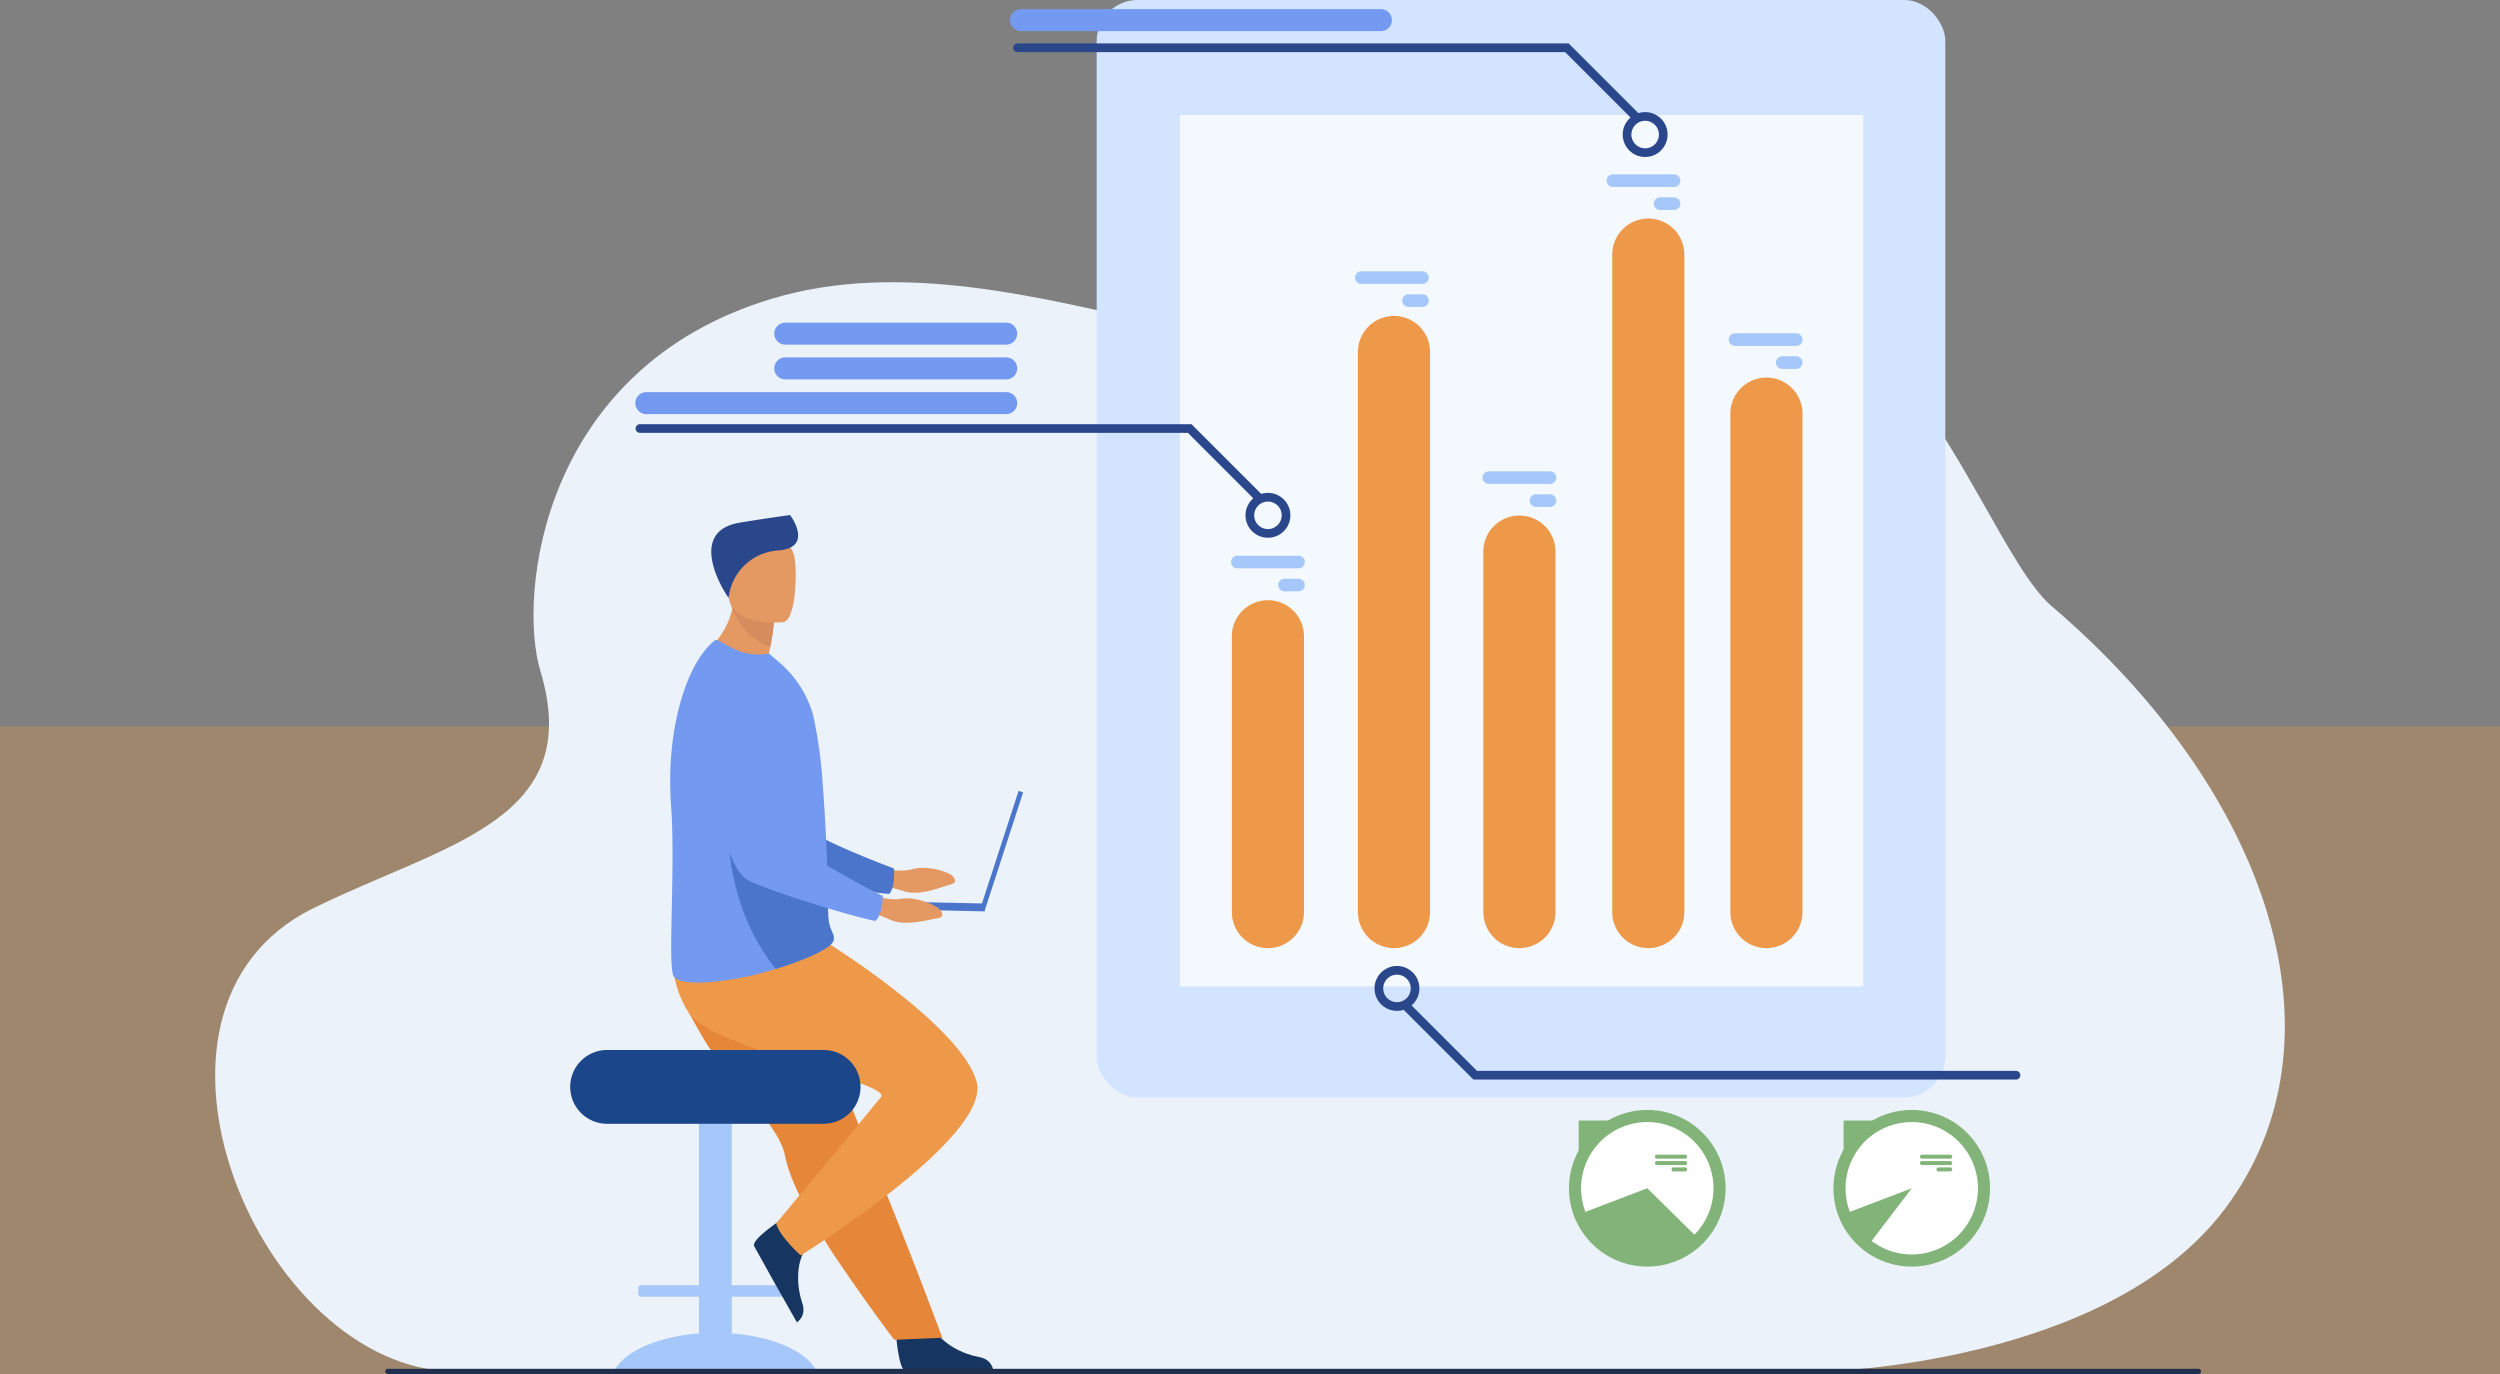 <svg xmlns="http://www.w3.org/2000/svg" width="610" height="335.253" viewBox="0 0 610 335.253">
  <rect x="0" y="0" width="610" height="335.253" fill="#808080" stroke="none"/>
  <g id="Grupo_56517" data-name="Grupo 56517" transform="translate(-810 -13130.973)">
    <rect id="Rectángulo_5413" data-name="Rectángulo 5413" width="610" height="158" transform="translate(810 13308.226)" fill="#fb9e36" opacity="0.25"/>
    <g id="Grupo_55397" data-name="Grupo 55397" transform="translate(603.025 12949.904)">
      <path id="Trazado_102880" data-name="Trazado 102880" d="M707.534,563.808C686.8,546.118,661.794,439.431,576.145,495c-44.251,28.708-118.867-24.646-180.628-6.217-56.719,16.924-62.187,72.684-56.7,90.854,11.086,36.7-23.413,42.164-55.416,57.933-50.2,24.735-13,112.588,34.427,113s334.36,0,334.36,0,68.976-1.576,97.625-39.6C780.646,670.053,761.1,609.5,707.534,563.808Z" transform="translate(0 -234.883)" fill="#ebf2f9"/>
      <g id="Grupo_55385" data-name="Grupo 55385" transform="translate(346.105 306.738)">
        <path id="Trazado_102881" data-name="Trazado 102881" d="M1043.09,1701.987s.6,9.688,2.475,9.827c.249.019,9.506.019,9.506.019l11.817-.068s-.078-2.847-3.531-3.449-9.236-3.03-11.328-7.595C1049.827,1695.917,1043.09,1701.987,1043.09,1701.987Z" transform="translate(-963.654 -1502.883)" fill="#163560"/>
        <g id="Grupo_55382" data-name="Grupo 55382" transform="translate(30.684 35.586)">
          <path id="Trazado_102882" data-name="Trazado 102882" d="M1013.26,1180.086s5.148,1.322,8.421.336,8.905.633,9.812,1.827.574,1.667-1.045,2.079-7.353,2.858-11.122,1.442a30.031,30.031,0,0,0-8.684-1.467Z" transform="translate(-968.767 -1129.628)" fill="#e49963"/>
          <path id="Trazado_102883" data-name="Trazado 102883" d="M813.045,947.726s5.783,41.1,15.359,44.785c4.725,1.816,25.608,5.934,31.785,6.348,0,0,1.513-1.228,1.145-6.224,0,0-21.879-8.032-24.987-12.4-4.626-6.5,2.872-26.559-2.933-32.665S817.833,938.839,813.045,947.726Z" transform="translate(-813.045 -941.988)" fill="#4a75cb"/>
        </g>
        <path id="Trazado_102884" data-name="Trazado 102884" d="M739.621,1473.186v-8.962H725.512a.694.694,0,0,1-.692-.692V1462.1a.694.694,0,0,1,.692-.692h14.109v-51.015a2.61,2.61,0,0,1,2.6-2.6h2.792a2.611,2.611,0,0,1,2.6,2.6V1461.4h14.109a.694.694,0,0,1,.692.692v1.436a.694.694,0,0,1-.692.692H747.619v8.962c10.208.772,18.387,4.447,20.682,9.2H718.939C721.233,1477.633,729.412,1473.957,739.621,1473.186Z" transform="translate(-708.198 -1273.486)" fill="#a6c7f9"/>
        <path id="Trazado_102885" data-name="Trazado 102885" d="M794.784,1287.941a72.069,72.069,0,0,0,5.649,8.083c6.216,7.847,12.982,14.317,14.161,20.432a27.678,27.678,0,0,0,1.093,3.914c.492,1.4,1.1,2.874,1.8,4.4a135.42,135.42,0,0,0,10.52,17.985c6.808,10.088,13.21,18.506,13.21,18.506l11.741-.5c-.47-1.177-5.591-15.106-12.441-32.128-2.782-6.91-5.74-14.26-8.593-21.349q-.57-1.42-1.136-2.824c-.873-2.169-1.731-4.3-2.57-6.384-6.432-15.984-11.555-28.711-11.555-28.711s-25.707-9.739-28.377-3.428C786.087,1271.137,787.88,1276.234,794.784,1287.941Z" transform="translate(-762.151 -1160.019)" fill="#e58638"/>
        <path id="Trazado_102886" data-name="Trazado 102886" d="M887.187,1582.978s-8.166,5.248-7.374,6.952c.105.227,4.618,8.309,4.618,8.309l5.82,10.285s2.449-1.456,1.29-4.765-1.857-9.541,1.109-13.593C895.772,1585.9,887.187,1582.978,887.187,1582.978Z" transform="translate(-834.937 -1411.551)" fill="#163560"/>
        <path id="Trazado_102887" data-name="Trazado 102887" d="M825.267,1268.21s32.268,20.1,35.87,33.607-42.924,42.323-42.924,42.323-5.1-4.5-6-7.8c0,0,21.03-25.2,25.592-30.844,2.8-3.469-41.425-12.008-46.828-20.412S787.5,1269.6,787.5,1269.6Z" transform="translate(-761.968 -1163.49)" fill="#ee9849"/>
        <path id="Rectángulo_5661" data-name="Rectángulo 5661" d="M9,0H61.838a9,9,0,0,1,9,9v0a9.006,9.006,0,0,1-9.006,9.006H9.006A9.006,9.006,0,0,1,0,9V9A9,9,0,0,1,9,0Z" transform="translate(0 130.53)" fill="#1c468a"/>
        <path id="Trazado_102888" data-name="Trazado 102888" d="M838.415,874.232a18.212,18.212,0,0,1,4.916,4.455c-7.73,2-20.545-5.164-20.545-5.164a18.963,18.963,0,0,0,6.819-10.69c.093-.371.178-.751.253-1.14a23.189,23.189,0,0,0,.419-4.022l3.551,3.181,5.9,5.29a50.706,50.706,0,0,1-.873,5.971Q838.667,873.1,838.415,874.232Z" transform="translate(-790.037 -839.953)" fill="#e49963"/>
        <path id="Trazado_102889" data-name="Trazado 102889" d="M783.561,958.16c1.107,14.893-.755,37.534.5,41.457,1.084,3.385,13.842,1.381,18.772.251,1.825-.418,4.035-1.016,6.318-1.722,6.368-1.972,13.306-4.787,14.051-6.878a1.767,1.767,0,0,0,.069-.241,1.91,1.91,0,0,0-.013-.876c-.248-1.065-1.2-2.218-1.317-4.856-.126-2.945-.107-6.414-.218-10.143-.006-.42-.011-.878-.057-1.3l0-.153c0-.08,0-.158-.006-.239-.107-4.159-.325-8.532-.576-12.869-.16-2.724-.345-5.421-.559-8.006a107.052,107.052,0,0,0-2.294-16.355,26.263,26.263,0,0,0-8.437-13.024l-2.35-2.015a13.589,13.589,0,0,1-8.527-1.136c-3.035-1.441-4.083-2.474-4.612-2.084C787.295,923.384,782.254,939.954,783.561,958.16Z" transform="translate(-758.962 -887.413)" fill="#739af0"/>
        <path id="Trazado_102890" data-name="Trazado 102890" d="M861.82,1164.376c6.368-1.972,13.306-4.787,14.051-6.877a1.779,1.779,0,0,0,.069-.24c0-.292-.007-.584-.013-.876-.248-1.065-1.2-2.218-1.317-4.856-.126-2.945-.107-6.414-.218-10.144-.006-.42-.011-.878-.057-1.3l0-.153c0-.08,0-.158-.005-.239l-24.053-10.909S848.887,1148.172,861.82,1164.376Z" transform="translate(-811.666 -1053.613)" fill="#4a75cb"/>
        <path id="Trazado_102891" data-name="Trazado 102891" d="M863.766,877.972a50.724,50.724,0,0,1-.873,5.971c-5.766-1.863-8.382-7.071-9.255-9.28-.248-.624-.356-1.01-.356-1.01l.609-.13,3.97-.841Z" transform="translate(-814.071 -851.783)" fill="#d68d5d"/>
        <path id="Trazado_102892" data-name="Trazado 102892" d="M860.662,819.049s-12.668,1.429-13.436-6.474-2.921-13.04,5.135-14.287,9.923,1.616,10.821,4.191S863.937,818.474,860.662,819.049Z" transform="translate(-808.632 -792.918)" fill="#e49963"/>
        <path id="Trazado_102893" data-name="Trazado 102893" d="M834.919,794.269a13.016,13.016,0,0,1,12.334-11.577c7.9-.744,3.495-7.542,2.653-8.626,0,0-6.051.83-12.254,1.855C824.633,778.072,833.641,792.636,834.919,794.269Z" transform="translate(-796.271 -774.066)" fill="#2b478b"/>
        <g id="Grupo_55383" data-name="Grupo 55383" transform="translate(69.045 67.31)">
          <rect id="Rectángulo_5662" data-name="Rectángulo 5662" width="1.166" height="30.53" transform="translate(32.03 29.396) rotate(-161.999)" fill="#4a75cb"/>
          <rect id="Rectángulo_5663" data-name="Rectángulo 5663" width="32.037" height="1.917" transform="translate(32.03 29.396) rotate(-178.776)" fill="#4a75cb"/>
        </g>
        <g id="Grupo_55384" data-name="Grupo 55384" transform="translate(33.236 38.225)">
          <path id="Trazado_102894" data-name="Trazado 102894" d="M999.087,1209.9s4.971,1.882,8.333,1.263,8.781,1.611,9.551,2.9.387,1.72-1.267,1.951-7.623,2.03-11.213.208a30.029,30.029,0,0,0-8.469-2.416Z" transform="translate(-959.796 -1155.765)" fill="#e49963"/>
          <path id="Trazado_102895" data-name="Trazado 102895" d="M825.088,959.225s1.216,41.49,10.328,46.205c4.5,2.327,24.8,8.722,30.891,9.814,0,0,1.639-1.053,1.824-6.06,0,0-20.86-10.4-23.468-15.08-3.881-6.971,5.782-26.08.686-32.789S830.827,950.92,825.088,959.225Z" transform="translate(-825.088 -954.439)" fill="#739af0"/>
        </g>
      </g>
      <rect id="Rectángulo_5664" data-name="Rectángulo 5664" width="207.067" height="267.777" rx="10" transform="translate(681.631 448.845) rotate(180)" fill="#d2e4ff"/>
      <rect id="Rectángulo_5665" data-name="Rectángulo 5665" width="166.714" height="212.608" transform="translate(661.623 421.739) rotate(180)" fill="#f3f9ff"/>
      <g id="Grupo_55386" data-name="Grupo 55386" transform="translate(507.555 234.398)">
        <path id="Trazado_102896" data-name="Trazado 102896" d="M2012.825,755.02h0a8.8,8.8,0,0,1-8.8-8.8V624.609a8.8,8.8,0,0,1,8.8-8.8h0a8.8,8.8,0,0,1,8.8,8.8V746.224A8.8,8.8,0,0,1,2012.825,755.02Z" transform="translate(-1882.398 -577.01)" fill="#ee9849"/>
        <path id="Trazado_102897" data-name="Trazado 102897" d="M1876.827,610.725h0a8.8,8.8,0,0,1-8.8-8.8V441.511a8.8,8.8,0,0,1,8.8-8.8h0a8.8,8.8,0,0,1,8.8,8.8V601.928A8.8,8.8,0,0,1,1876.827,610.725Z" transform="translate(-1775.221 -432.715)" fill="#ee9849"/>
        <path id="Trazado_102898" data-name="Trazado 102898" d="M1728.433,880.207h0a8.8,8.8,0,0,1-8.8-8.8v-87.95a8.8,8.8,0,0,1,8.8-8.8h0a8.8,8.8,0,0,1,8.8,8.8v87.95A8.8,8.8,0,0,1,1728.433,880.207Z" transform="translate(-1658.276 -702.198)" fill="#ee9849"/>
        <path id="Trazado_102899" data-name="Trazado 102899" d="M1584.035,699.1h0a8.8,8.8,0,0,1-8.8-8.8V553.653a8.8,8.8,0,0,1,8.8-8.8h0a8.8,8.8,0,0,1,8.8,8.8V690.3A8.8,8.8,0,0,1,1584.035,699.1Z" transform="translate(-1544.479 -521.091)" fill="#ee9849"/>
        <path id="Trazado_102900" data-name="Trazado 102900" d="M1447.683,880.938v67.293a8.8,8.8,0,0,1-8.8,8.8h0a8.8,8.8,0,0,1-8.8-8.8V880.938a8.8,8.8,0,0,1,8.8-8.8h0A8.8,8.8,0,0,1,1447.683,880.938Z" transform="translate(-1430.091 -779.017)" fill="#ee9849"/>
      </g>
      <g id="Grupo_55387" data-name="Grupo 55387" transform="translate(507.361 223.614)">
        <path id="Trazado_102901" data-name="Trazado 102901" d="M1573.446,493.452h14.9a1.541,1.541,0,0,1,0,3.082h-14.9a1.541,1.541,0,1,1,0-3.082Z" transform="translate(-1541.656 -469.796)" fill="#a6c7f9"/>
        <path id="Trazado_102902" data-name="Trazado 102902" d="M1627.735,519.916h3.393a1.541,1.541,0,0,1,0,3.082h-3.393a1.541,1.541,0,1,1,0-3.082Z" transform="translate(-1584.441 -490.652)" fill="#a6c7f9"/>
        <path id="Trazado_102903" data-name="Trazado 102903" d="M1863.135,381.829h14.9a1.541,1.541,0,1,1,0,3.082h-14.9a1.541,1.541,0,0,1,0-3.082Z" transform="translate(-1769.954 -381.829)" fill="#a6c7f9"/>
        <path id="Trazado_102904" data-name="Trazado 102904" d="M1917.424,408.293h3.393a1.546,1.546,0,0,1,1.541,1.541h0a1.546,1.546,0,0,1-1.541,1.541h-3.393a1.546,1.546,0,0,1-1.541-1.541h0A1.546,1.546,0,0,1,1917.424,408.293Z" transform="translate(-1812.738 -402.685)" fill="#a6c7f9"/>
        <path id="Trazado_102905" data-name="Trazado 102905" d="M2003.737,564.8h14.9a1.541,1.541,0,0,1,0,3.082h-14.9a1.541,1.541,0,1,1,0-3.082Z" transform="translate(-1880.759 -526.027)" fill="#a6c7f9"/>
        <path id="Trazado_102906" data-name="Trazado 102906" d="M2058.026,591.268h3.393a1.546,1.546,0,0,1,1.541,1.541h0a1.545,1.545,0,0,1-1.541,1.541h-3.393a1.546,1.546,0,0,1-1.541-1.541h0A1.546,1.546,0,0,1,2058.026,591.268Z" transform="translate(-1923.543 -546.883)" fill="#a6c7f9"/>
        <path id="Trazado_102907" data-name="Trazado 102907" d="M1720.261,723.73h14.9a1.541,1.541,0,1,1,0,3.082h-14.9a1.541,1.541,0,0,1,0-3.082Z" transform="translate(-1657.359 -651.273)" fill="#a6c7f9"/>
        <path id="Trazado_102908" data-name="Trazado 102908" d="M1774.551,750.194h3.393a1.546,1.546,0,0,1,1.542,1.541h0a1.546,1.546,0,0,1-1.542,1.541h-3.393a1.546,1.546,0,0,1-1.541-1.541h0A1.546,1.546,0,0,1,1774.551,750.194Z" transform="translate(-1700.143 -672.129)" fill="#a6c7f9"/>
        <path id="Trazado_102909" data-name="Trazado 102909" d="M1430.715,820.911h14.9a1.541,1.541,0,0,1,0,3.083h-14.9a1.541,1.541,0,0,1,0-3.083Z" transform="translate(-1429.174 -727.859)" fill="#a6c7f9"/>
        <path id="Trazado_102910" data-name="Trazado 102910" d="M1485.005,847.375h3.393a1.541,1.541,0,1,1,0,3.082h-3.393a1.541,1.541,0,0,1,0-3.082Z" transform="translate(-1471.959 -748.715)" fill="#a6c7f9"/>
      </g>
      <g id="Grupo_55388" data-name="Grupo 55388" transform="translate(362.099 284.569)">
        <path id="Trazado_102911" data-name="Trazado 102911" d="M1451.239,759.505a5.475,5.475,0,1,1,5.475-5.475A5.481,5.481,0,0,1,1451.239,759.505Zm0-8.83a3.355,3.355,0,1,0,3.355,3.355A3.359,3.359,0,0,0,1451.239,750.675Z" transform="translate(-1296.986 -731.793)" fill="#2b478b"/>
        <path id="Trazado_102912" data-name="Trazado 102912" d="M895.648,688.34a1.057,1.057,0,0,1-.749-.311l-16.452-16.452H744.787a1.06,1.06,0,1,1,0-2.119H879.325L896.4,686.531a1.06,1.06,0,0,1-.749,1.809Z" transform="translate(-743.727 -669.458)" fill="#2b478b"/>
      </g>
      <g id="Grupo_55389" data-name="Grupo 55389" transform="translate(542.36 416.771)">
        <path id="Trazado_102913" data-name="Trazado 102913" d="M1599.8,1304.23a5.475,5.475,0,1,1,5.475-5.475A5.481,5.481,0,0,1,1599.8,1304.23Zm0-8.83a3.355,3.355,0,1,0,3.355,3.355A3.36,3.36,0,0,0,1599.8,1295.4Z" transform="translate(-1594.323 -1293.281)" fill="#2b478b"/>
        <path id="Trazado_102914" data-name="Trazado 102914" d="M1775.959,1353.83H1643.54l-17.073-17.073a1.06,1.06,0,0,1,1.5-1.5l16.452,16.452h131.542a1.06,1.06,0,0,1,0,2.119Z" transform="translate(-1619.411 -1326.118)" fill="#2b478b"/>
      </g>
      <g id="Grupo_55390" data-name="Grupo 55390" transform="translate(454.141 191.664)">
        <path id="Trazado_102915" data-name="Trazado 102915" d="M1885.557,321.114a5.475,5.475,0,1,1,5.475-5.475A5.481,5.481,0,0,1,1885.557,321.114Zm0-8.83a3.355,3.355,0,1,0,3.355,3.355A3.359,3.359,0,0,0,1885.557,312.284Z" transform="translate(-1731.304 -293.403)" fill="#2b478b"/>
        <path id="Trazado_102916" data-name="Trazado 102916" d="M1329.967,249.95a1.055,1.055,0,0,1-.749-.31l-16.452-16.452H1179.1a1.06,1.06,0,0,1,0-2.119h134.538l17.073,17.073a1.06,1.06,0,0,1-.749,1.809Z" transform="translate(-1178.045 -231.068)" fill="#2b478b"/>
      </g>
      <path id="Trazado_102917" data-name="Trazado 102917" d="M833.72,637.925H745.911a2.684,2.684,0,0,1-2.684-2.684h0a2.684,2.684,0,0,1,2.684-2.684H833.72a2.684,2.684,0,0,1,2.684,2.684h0A2.684,2.684,0,0,1,833.72,637.925Z" transform="translate(-381.234 -355.807)" fill="#739af0"/>
      <path id="Trazado_102918" data-name="Trazado 102918" d="M959.812,597.925h-53.9a2.684,2.684,0,0,1-2.684-2.684h0a2.684,2.684,0,0,1,2.684-2.684h53.9a2.684,2.684,0,0,1,2.684,2.684h0A2.684,2.684,0,0,1,959.812,597.925Z" transform="translate(-507.326 -324.284)" fill="#739af0"/>
      <path id="Trazado_102919" data-name="Trazado 102919" d="M959.812,557.925h-53.9a2.684,2.684,0,0,1-2.684-2.684h0a2.684,2.684,0,0,1,2.684-2.684h53.9a2.684,2.684,0,0,1,2.684,2.684h0A2.684,2.684,0,0,1,959.812,557.925Z" transform="translate(-507.326 -292.761)" fill="#739af0"/>
      <path id="Trazado_102920" data-name="Trazado 102920" d="M1265.145,196.947h-87.809a2.684,2.684,0,0,1-2.684-2.684h0a2.684,2.684,0,0,1,2.684-2.684h87.809a2.684,2.684,0,0,1,2.684,2.684h0A2.684,2.684,0,0,1,1265.145,196.947Z" transform="translate(-721.23 -8.283)" fill="#739af0"/>
      <g id="Grupo_55393" data-name="Grupo 55393" transform="translate(581.889 443.984)">
        <g id="Grupo_55392" data-name="Grupo 55392" transform="translate(0 0)">
          <circle id="Elipse_4164" data-name="Elipse 4164" cx="19.108" cy="19.108" r="19.108" transform="translate(0 27.023) rotate(-45)" fill="#82b378"/>
          <path id="Trazado_102921" data-name="Trazado 102921" d="M1848.3,1472.984a16.153,16.153,0,0,1,11.512,27.483l-11.512-11.33-15.094,5.761a16.164,16.164,0,0,1,15.094-21.914Z" transform="translate(-1821.276 -1462.114)" fill="#fff"/>
          <g id="Grupo_55391" data-name="Grupo 55391" transform="translate(28.893 18.823)">
            <path id="Trazado_102922" data-name="Trazado 102922" d="M1917.675,1510.512h6.876a.493.493,0,0,1,.491.491h0a.493.493,0,0,1-.491.491h-6.876a.493.493,0,0,1-.491-.491h0A.493.493,0,0,1,1917.675,1510.512Z" transform="translate(-1917.184 -1510.512)" fill="#82b378"/>
            <path id="Trazado_102923" data-name="Trazado 102923" d="M1917.675,1517.851h6.876a.491.491,0,1,1,0,.982h-6.876a.491.491,0,1,1,0-.982Z" transform="translate(-1917.184 -1516.296)" fill="#82b378"/>
            <path id="Trazado_102924" data-name="Trazado 102924" d="M1936.721,1525.19h2.839a.491.491,0,1,1,0,.982h-2.839a.491.491,0,0,1,0-.982Z" transform="translate(-1932.194 -1522.079)" fill="#82b378"/>
          </g>
        </g>
        <path id="Trazado_102925" data-name="Trazado 102925" d="M1829.4,1478.781l7.559-7.558H1829.4Z" transform="translate(-1819.113 -1460.726)" fill="#82b378"/>
      </g>
      <g id="Grupo_55396" data-name="Grupo 55396" transform="translate(653.405 450.971)">
        <g id="Grupo_55395" data-name="Grupo 55395" transform="translate(0 0)">
          <circle id="Elipse_4165" data-name="Elipse 4165" cx="19.108" cy="19.108" r="19.108" transform="translate(0 38.169) rotate(-87.145)" fill="#82b378"/>
          <path id="Trazado_102926" data-name="Trazado 102926" d="M2136.643,1489.137A16.152,16.152,0,1,1,2143,1501.98l9.8-12.843L2137.7,1494.9A16.124,16.124,0,0,1,2136.643,1489.137Z" transform="translate(-2132.759 -1469.101)" fill="#fff"/>
          <g id="Grupo_55394" data-name="Grupo 55394" transform="translate(22.038 11.836)">
            <path id="Trazado_102927" data-name="Trazado 102927" d="M2222.795,1510.512h6.875a.493.493,0,0,1,.491.491h0a.493.493,0,0,1-.491.491h-6.875a.493.493,0,0,1-.491-.491h0A.493.493,0,0,1,2222.795,1510.512Z" transform="translate(-2222.304 -1510.512)" fill="#82b378"/>
            <path id="Trazado_102928" data-name="Trazado 102928" d="M2222.795,1517.851h6.875a.491.491,0,1,1,0,.982h-6.875a.491.491,0,1,1,0-.982Z" transform="translate(-2222.304 -1516.296)" fill="#82b378"/>
            <path id="Trazado_102929" data-name="Trazado 102929" d="M2241.841,1525.19h2.839a.491.491,0,1,1,0,.982h-2.839a.491.491,0,1,1,0-.982Z" transform="translate(-2237.314 -1522.079)" fill="#82b378"/>
          </g>
        </g>
        <path id="Trazado_102930" data-name="Trazado 102930" d="M2134.4,1478.781l7.559-7.558H2134.4Z" transform="translate(-2130.993 -1467.713)" fill="#82b378"/>
      </g>
      <path id="Trazado_102931" data-name="Trazado 102931" d="M897.755,1758.312H455.976a.635.635,0,0,1-.634-.633h0a.636.636,0,0,1,.634-.634H897.755a.635.635,0,0,1,.633.634h0A.635.635,0,0,1,897.755,1758.312Z" transform="translate(-154.358 -1241.991)" fill="#202f4e"/>
    </g>
  </g>
</svg>
